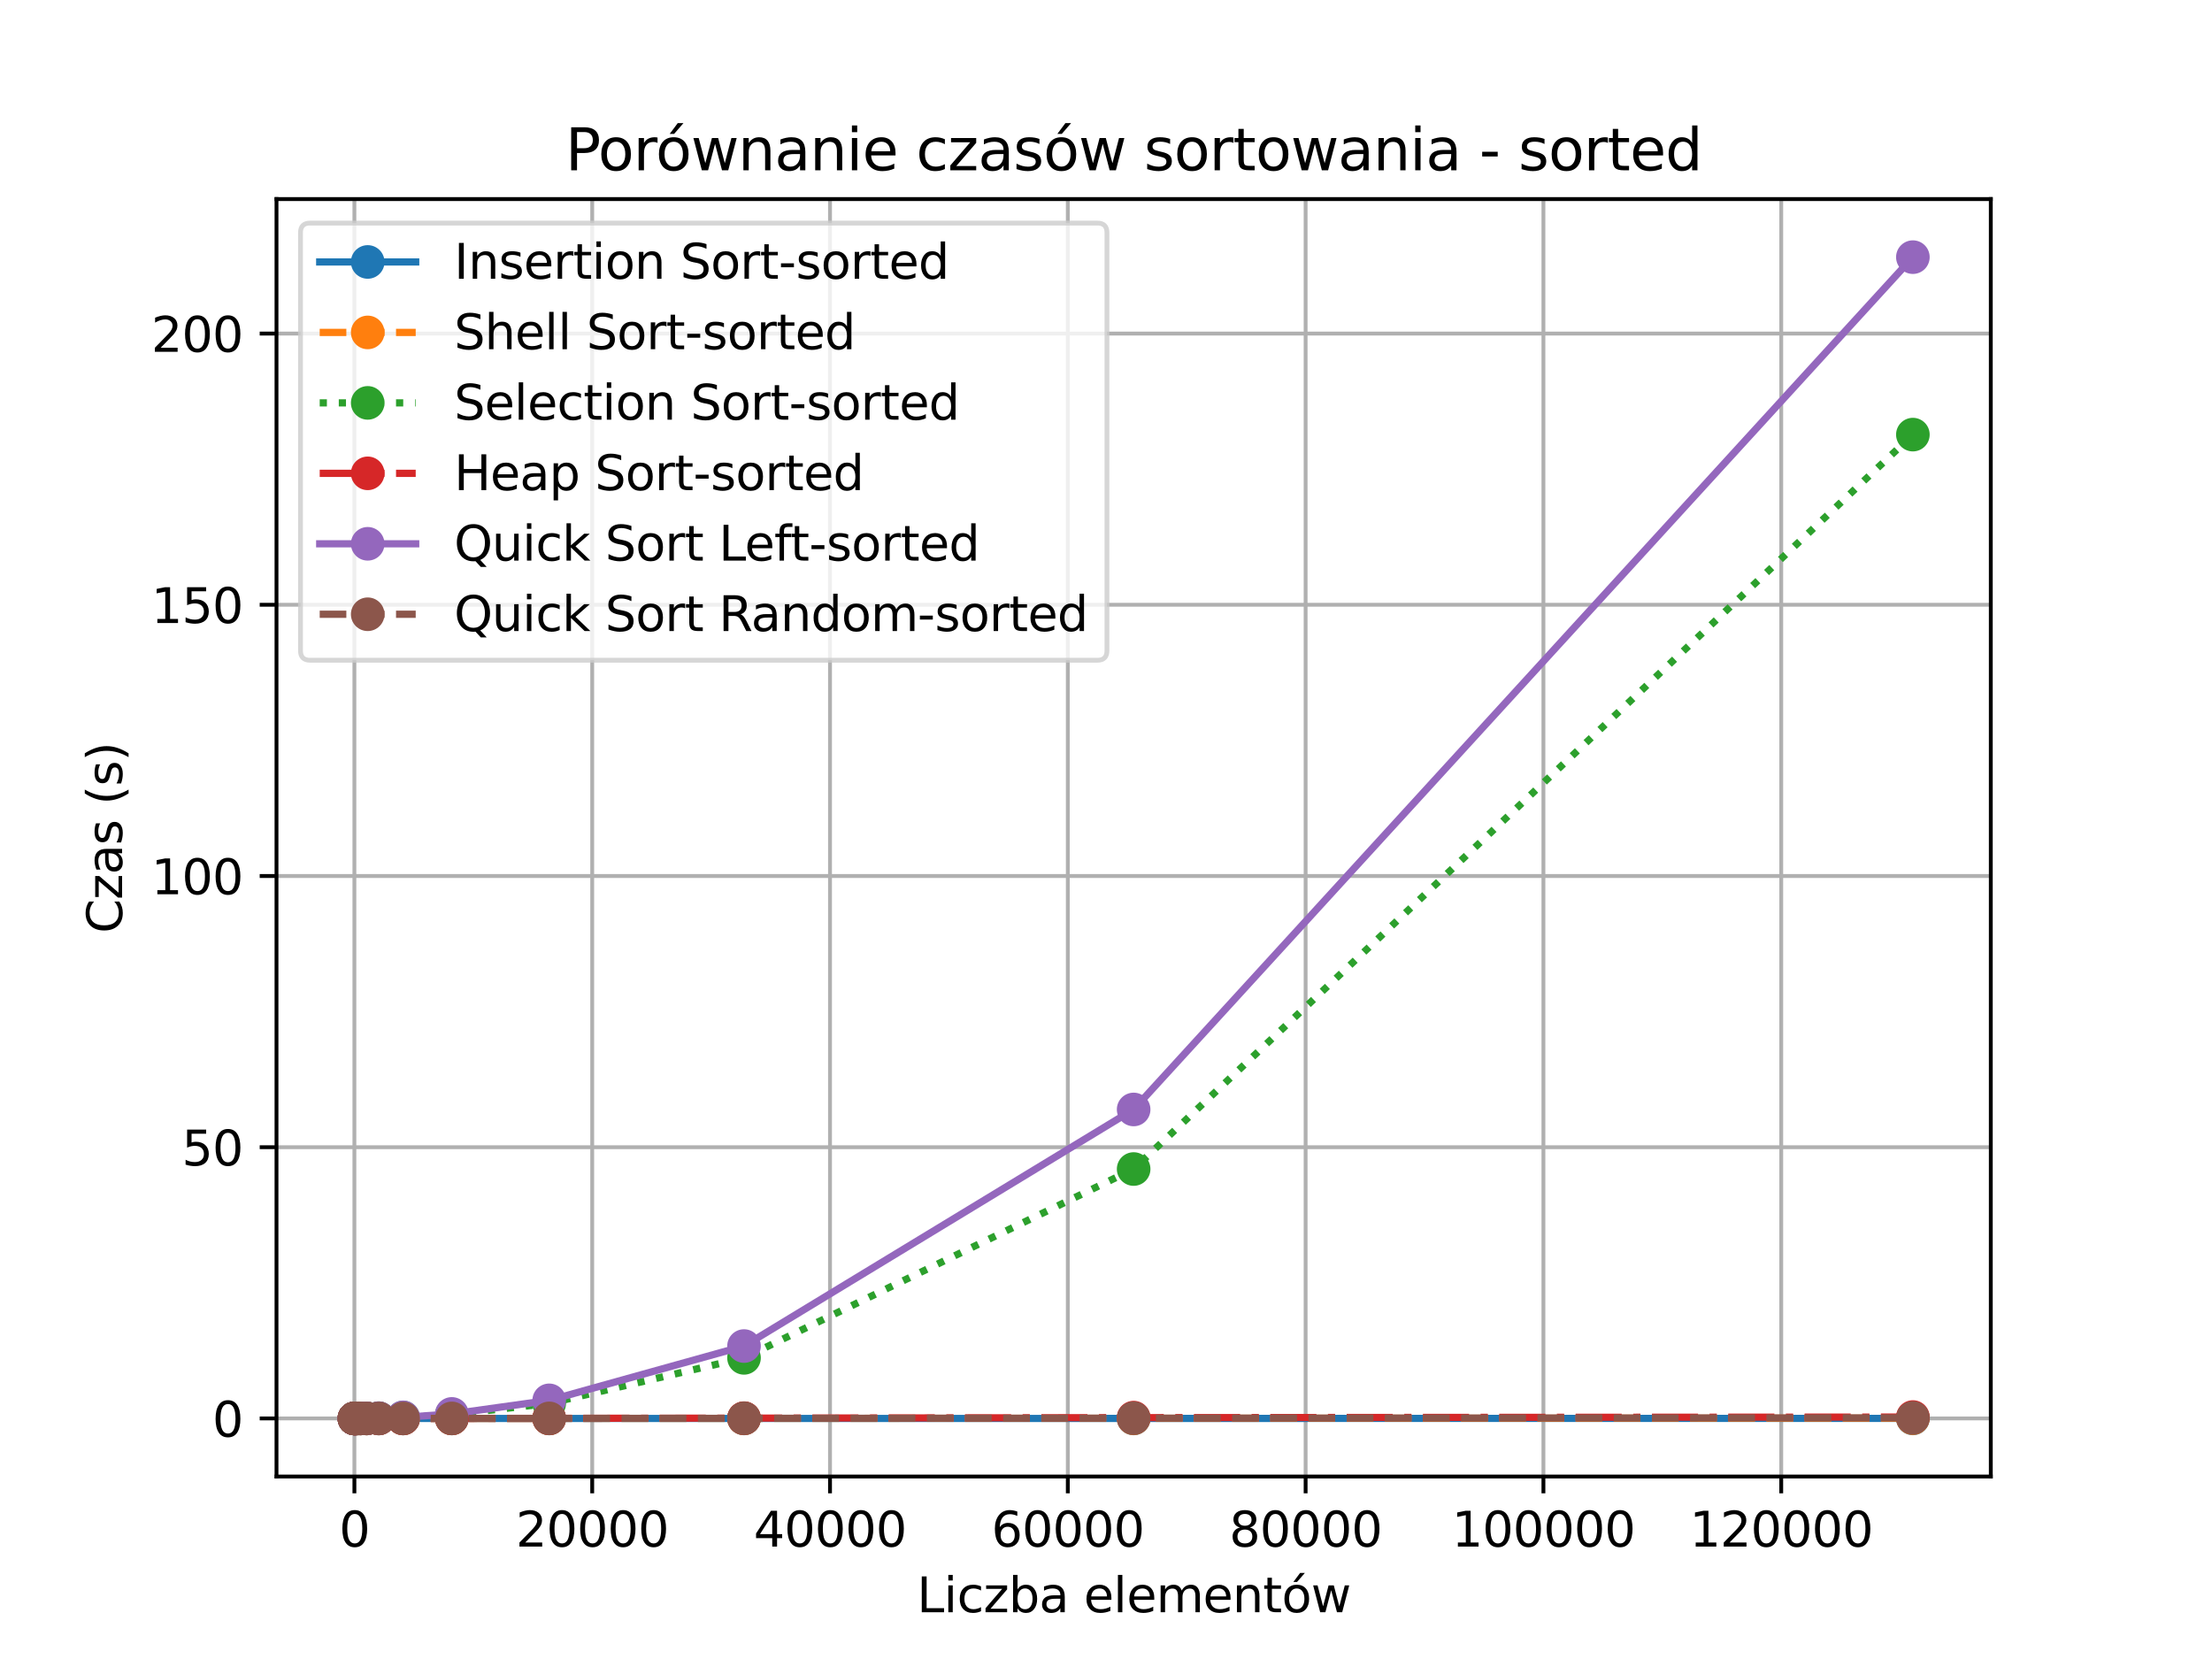 <?xml version="1.0" encoding="utf-8" standalone="no"?>
<!DOCTYPE svg PUBLIC "-//W3C//DTD SVG 1.1//EN"
  "http://www.w3.org/Graphics/SVG/1.1/DTD/svg11.dtd">
<svg xmlns:xlink="http://www.w3.org/1999/xlink" width="460.8pt" height="345.6pt" viewBox="0 0 460.8 345.6" xmlns="http://www.w3.org/2000/svg" version="1.1">
 <defs>
  <style type="text/css">*{stroke-linejoin: round; stroke-linecap: butt}</style>
 </defs>
 <g id="figure_1">
  <g id="patch_1">
   <path d="M 0 345.6 
L 460.8 345.6 
L 460.8 0 
L 0 0 
z
" style="fill: #ffffff"/>
  </g>
  <g id="axes_1">
   <g id="patch_2">
    <path d="M 57.6 307.584 
L 414.72 307.584 
L 414.72 41.472 
L 57.6 41.472 
z
" style="fill: #ffffff"/>
   </g>
   <g id="matplotlib.axis_1">
    <g id="xtick_1">
     <g id="line2d_1">
      <path d="M 73.828 307.584 
L 73.828 41.472 
" clip-path="url(#p74817c3530)" style="fill: none; stroke: #b0b0b0; stroke-width: 0.8; stroke-linecap: square"/>
     </g>
     <g id="line2d_2">
      <defs>
       <path id="maddd07f679" d="M 0 0 
L 0 3.5 
" style="stroke: #000000; stroke-width: 0.8"/>
      </defs>
      <g>
       <use xlink:href="#maddd07f679" x="73.828" y="307.584" style="stroke: #000000; stroke-width: 0.8"/>
      </g>
     </g>
     <g id="text_1">
      <!-- 0 -->
      <g transform="translate(70.647 322.182) scale(0.1 -0.1)">
       <defs>
        <path id="DejaVuSans-30" d="M 2034 4250 
Q 1547 4250 1301 3770 
Q 1056 3291 1056 2328 
Q 1056 1369 1301 889 
Q 1547 409 2034 409 
Q 2525 409 2770 889 
Q 3016 1369 3016 2328 
Q 3016 3291 2770 3770 
Q 2525 4250 2034 4250 
z
M 2034 4750 
Q 2819 4750 3233 4129 
Q 3647 3509 3647 2328 
Q 3647 1150 3233 529 
Q 2819 -91 2034 -91 
Q 1250 -91 836 529 
Q 422 1150 422 2328 
Q 422 3509 836 4129 
Q 1250 4750 2034 4750 
z
" transform="scale(0.016)"/>
       </defs>
       <use xlink:href="#DejaVuSans-30"/>
      </g>
     </g>
    </g>
    <g id="xtick_2">
     <g id="line2d_3">
      <path d="M 123.367 307.584 
L 123.367 41.472 
" clip-path="url(#p74817c3530)" style="fill: none; stroke: #b0b0b0; stroke-width: 0.8; stroke-linecap: square"/>
     </g>
     <g id="line2d_4">
      <g>
       <use xlink:href="#maddd07f679" x="123.367" y="307.584" style="stroke: #000000; stroke-width: 0.8"/>
      </g>
     </g>
     <g id="text_2">
      <!-- 20000 -->
      <g transform="translate(107.461 322.182) scale(0.1 -0.1)">
       <defs>
        <path id="DejaVuSans-32" d="M 1228 531 
L 3431 531 
L 3431 0 
L 469 0 
L 469 531 
Q 828 903 1448 1529 
Q 2069 2156 2228 2338 
Q 2531 2678 2651 2914 
Q 2772 3150 2772 3378 
Q 2772 3750 2511 3984 
Q 2250 4219 1831 4219 
Q 1534 4219 1204 4116 
Q 875 4013 500 3803 
L 500 4441 
Q 881 4594 1212 4672 
Q 1544 4750 1819 4750 
Q 2544 4750 2975 4387 
Q 3406 4025 3406 3419 
Q 3406 3131 3298 2873 
Q 3191 2616 2906 2266 
Q 2828 2175 2409 1742 
Q 1991 1309 1228 531 
z
" transform="scale(0.016)"/>
       </defs>
       <use xlink:href="#DejaVuSans-32"/>
       <use xlink:href="#DejaVuSans-30" transform="translate(63.623 0)"/>
       <use xlink:href="#DejaVuSans-30" transform="translate(127.246 0)"/>
       <use xlink:href="#DejaVuSans-30" transform="translate(190.869 0)"/>
       <use xlink:href="#DejaVuSans-30" transform="translate(254.492 0)"/>
      </g>
     </g>
    </g>
    <g id="xtick_3">
     <g id="line2d_5">
      <path d="M 172.906 307.584 
L 172.906 41.472 
" clip-path="url(#p74817c3530)" style="fill: none; stroke: #b0b0b0; stroke-width: 0.8; stroke-linecap: square"/>
     </g>
     <g id="line2d_6">
      <g>
       <use xlink:href="#maddd07f679" x="172.906" y="307.584" style="stroke: #000000; stroke-width: 0.8"/>
      </g>
     </g>
     <g id="text_3">
      <!-- 40000 -->
      <g transform="translate(157 322.182) scale(0.1 -0.1)">
       <defs>
        <path id="DejaVuSans-34" d="M 2419 4116 
L 825 1625 
L 2419 1625 
L 2419 4116 
z
M 2253 4666 
L 3047 4666 
L 3047 1625 
L 3713 1625 
L 3713 1100 
L 3047 1100 
L 3047 0 
L 2419 0 
L 2419 1100 
L 313 1100 
L 313 1709 
L 2253 4666 
z
" transform="scale(0.016)"/>
       </defs>
       <use xlink:href="#DejaVuSans-34"/>
       <use xlink:href="#DejaVuSans-30" transform="translate(63.623 0)"/>
       <use xlink:href="#DejaVuSans-30" transform="translate(127.246 0)"/>
       <use xlink:href="#DejaVuSans-30" transform="translate(190.869 0)"/>
       <use xlink:href="#DejaVuSans-30" transform="translate(254.492 0)"/>
      </g>
     </g>
    </g>
    <g id="xtick_4">
     <g id="line2d_7">
      <path d="M 222.445 307.584 
L 222.445 41.472 
" clip-path="url(#p74817c3530)" style="fill: none; stroke: #b0b0b0; stroke-width: 0.8; stroke-linecap: square"/>
     </g>
     <g id="line2d_8">
      <g>
       <use xlink:href="#maddd07f679" x="222.445" y="307.584" style="stroke: #000000; stroke-width: 0.8"/>
      </g>
     </g>
     <g id="text_4">
      <!-- 60000 -->
      <g transform="translate(206.539 322.182) scale(0.1 -0.1)">
       <defs>
        <path id="DejaVuSans-36" d="M 2113 2584 
Q 1688 2584 1439 2293 
Q 1191 2003 1191 1497 
Q 1191 994 1439 701 
Q 1688 409 2113 409 
Q 2538 409 2786 701 
Q 3034 994 3034 1497 
Q 3034 2003 2786 2293 
Q 2538 2584 2113 2584 
z
M 3366 4563 
L 3366 3988 
Q 3128 4100 2886 4159 
Q 2644 4219 2406 4219 
Q 1781 4219 1451 3797 
Q 1122 3375 1075 2522 
Q 1259 2794 1537 2939 
Q 1816 3084 2150 3084 
Q 2853 3084 3261 2657 
Q 3669 2231 3669 1497 
Q 3669 778 3244 343 
Q 2819 -91 2113 -91 
Q 1303 -91 875 529 
Q 447 1150 447 2328 
Q 447 3434 972 4092 
Q 1497 4750 2381 4750 
Q 2619 4750 2861 4703 
Q 3103 4656 3366 4563 
z
" transform="scale(0.016)"/>
       </defs>
       <use xlink:href="#DejaVuSans-36"/>
       <use xlink:href="#DejaVuSans-30" transform="translate(63.623 0)"/>
       <use xlink:href="#DejaVuSans-30" transform="translate(127.246 0)"/>
       <use xlink:href="#DejaVuSans-30" transform="translate(190.869 0)"/>
       <use xlink:href="#DejaVuSans-30" transform="translate(254.492 0)"/>
      </g>
     </g>
    </g>
    <g id="xtick_5">
     <g id="line2d_9">
      <path d="M 271.984 307.584 
L 271.984 41.472 
" clip-path="url(#p74817c3530)" style="fill: none; stroke: #b0b0b0; stroke-width: 0.8; stroke-linecap: square"/>
     </g>
     <g id="line2d_10">
      <g>
       <use xlink:href="#maddd07f679" x="271.984" y="307.584" style="stroke: #000000; stroke-width: 0.8"/>
      </g>
     </g>
     <g id="text_5">
      <!-- 80000 -->
      <g transform="translate(256.078 322.182) scale(0.1 -0.1)">
       <defs>
        <path id="DejaVuSans-38" d="M 2034 2216 
Q 1584 2216 1326 1975 
Q 1069 1734 1069 1313 
Q 1069 891 1326 650 
Q 1584 409 2034 409 
Q 2484 409 2743 651 
Q 3003 894 3003 1313 
Q 3003 1734 2745 1975 
Q 2488 2216 2034 2216 
z
M 1403 2484 
Q 997 2584 770 2862 
Q 544 3141 544 3541 
Q 544 4100 942 4425 
Q 1341 4750 2034 4750 
Q 2731 4750 3128 4425 
Q 3525 4100 3525 3541 
Q 3525 3141 3298 2862 
Q 3072 2584 2669 2484 
Q 3125 2378 3379 2068 
Q 3634 1759 3634 1313 
Q 3634 634 3220 271 
Q 2806 -91 2034 -91 
Q 1263 -91 848 271 
Q 434 634 434 1313 
Q 434 1759 690 2068 
Q 947 2378 1403 2484 
z
M 1172 3481 
Q 1172 3119 1398 2916 
Q 1625 2713 2034 2713 
Q 2441 2713 2670 2916 
Q 2900 3119 2900 3481 
Q 2900 3844 2670 4047 
Q 2441 4250 2034 4250 
Q 1625 4250 1398 4047 
Q 1172 3844 1172 3481 
z
" transform="scale(0.016)"/>
       </defs>
       <use xlink:href="#DejaVuSans-38"/>
       <use xlink:href="#DejaVuSans-30" transform="translate(63.623 0)"/>
       <use xlink:href="#DejaVuSans-30" transform="translate(127.246 0)"/>
       <use xlink:href="#DejaVuSans-30" transform="translate(190.869 0)"/>
       <use xlink:href="#DejaVuSans-30" transform="translate(254.492 0)"/>
      </g>
     </g>
    </g>
    <g id="xtick_6">
     <g id="line2d_11">
      <path d="M 321.523 307.584 
L 321.523 41.472 
" clip-path="url(#p74817c3530)" style="fill: none; stroke: #b0b0b0; stroke-width: 0.8; stroke-linecap: square"/>
     </g>
     <g id="line2d_12">
      <g>
       <use xlink:href="#maddd07f679" x="321.523" y="307.584" style="stroke: #000000; stroke-width: 0.8"/>
      </g>
     </g>
     <g id="text_6">
      <!-- 100000 -->
      <g transform="translate(302.436 322.182) scale(0.1 -0.1)">
       <defs>
        <path id="DejaVuSans-31" d="M 794 531 
L 1825 531 
L 1825 4091 
L 703 3866 
L 703 4441 
L 1819 4666 
L 2450 4666 
L 2450 531 
L 3481 531 
L 3481 0 
L 794 0 
L 794 531 
z
" transform="scale(0.016)"/>
       </defs>
       <use xlink:href="#DejaVuSans-31"/>
       <use xlink:href="#DejaVuSans-30" transform="translate(63.623 0)"/>
       <use xlink:href="#DejaVuSans-30" transform="translate(127.246 0)"/>
       <use xlink:href="#DejaVuSans-30" transform="translate(190.869 0)"/>
       <use xlink:href="#DejaVuSans-30" transform="translate(254.492 0)"/>
       <use xlink:href="#DejaVuSans-30" transform="translate(318.115 0)"/>
      </g>
     </g>
    </g>
    <g id="xtick_7">
     <g id="line2d_13">
      <path d="M 371.062 307.584 
L 371.062 41.472 
" clip-path="url(#p74817c3530)" style="fill: none; stroke: #b0b0b0; stroke-width: 0.8; stroke-linecap: square"/>
     </g>
     <g id="line2d_14">
      <g>
       <use xlink:href="#maddd07f679" x="371.062" y="307.584" style="stroke: #000000; stroke-width: 0.8"/>
      </g>
     </g>
     <g id="text_7">
      <!-- 120000 -->
      <g transform="translate(351.975 322.182) scale(0.1 -0.1)">
       <use xlink:href="#DejaVuSans-31"/>
       <use xlink:href="#DejaVuSans-32" transform="translate(63.623 0)"/>
       <use xlink:href="#DejaVuSans-30" transform="translate(127.246 0)"/>
       <use xlink:href="#DejaVuSans-30" transform="translate(190.869 0)"/>
       <use xlink:href="#DejaVuSans-30" transform="translate(254.492 0)"/>
       <use xlink:href="#DejaVuSans-30" transform="translate(318.115 0)"/>
      </g>
     </g>
    </g>
    <g id="text_8">
     <!-- Liczba elementów -->
     <g transform="translate(191.018 335.861) scale(0.1 -0.1)">
      <defs>
       <path id="DejaVuSans-4c" d="M 628 4666 
L 1259 4666 
L 1259 531 
L 3531 531 
L 3531 0 
L 628 0 
L 628 4666 
z
" transform="scale(0.016)"/>
       <path id="DejaVuSans-69" d="M 603 3500 
L 1178 3500 
L 1178 0 
L 603 0 
L 603 3500 
z
M 603 4863 
L 1178 4863 
L 1178 4134 
L 603 4134 
L 603 4863 
z
" transform="scale(0.016)"/>
       <path id="DejaVuSans-63" d="M 3122 3366 
L 3122 2828 
Q 2878 2963 2633 3030 
Q 2388 3097 2138 3097 
Q 1578 3097 1268 2742 
Q 959 2388 959 1747 
Q 959 1106 1268 751 
Q 1578 397 2138 397 
Q 2388 397 2633 464 
Q 2878 531 3122 666 
L 3122 134 
Q 2881 22 2623 -34 
Q 2366 -91 2075 -91 
Q 1284 -91 818 406 
Q 353 903 353 1747 
Q 353 2603 823 3093 
Q 1294 3584 2113 3584 
Q 2378 3584 2631 3529 
Q 2884 3475 3122 3366 
z
" transform="scale(0.016)"/>
       <path id="DejaVuSans-7a" d="M 353 3500 
L 3084 3500 
L 3084 2975 
L 922 459 
L 3084 459 
L 3084 0 
L 275 0 
L 275 525 
L 2438 3041 
L 353 3041 
L 353 3500 
z
" transform="scale(0.016)"/>
       <path id="DejaVuSans-62" d="M 3116 1747 
Q 3116 2381 2855 2742 
Q 2594 3103 2138 3103 
Q 1681 3103 1420 2742 
Q 1159 2381 1159 1747 
Q 1159 1113 1420 752 
Q 1681 391 2138 391 
Q 2594 391 2855 752 
Q 3116 1113 3116 1747 
z
M 1159 2969 
Q 1341 3281 1617 3432 
Q 1894 3584 2278 3584 
Q 2916 3584 3314 3078 
Q 3713 2572 3713 1747 
Q 3713 922 3314 415 
Q 2916 -91 2278 -91 
Q 1894 -91 1617 61 
Q 1341 213 1159 525 
L 1159 0 
L 581 0 
L 581 4863 
L 1159 4863 
L 1159 2969 
z
" transform="scale(0.016)"/>
       <path id="DejaVuSans-61" d="M 2194 1759 
Q 1497 1759 1228 1600 
Q 959 1441 959 1056 
Q 959 750 1161 570 
Q 1363 391 1709 391 
Q 2188 391 2477 730 
Q 2766 1069 2766 1631 
L 2766 1759 
L 2194 1759 
z
M 3341 1997 
L 3341 0 
L 2766 0 
L 2766 531 
Q 2569 213 2275 61 
Q 1981 -91 1556 -91 
Q 1019 -91 701 211 
Q 384 513 384 1019 
Q 384 1609 779 1909 
Q 1175 2209 1959 2209 
L 2766 2209 
L 2766 2266 
Q 2766 2663 2505 2880 
Q 2244 3097 1772 3097 
Q 1472 3097 1187 3025 
Q 903 2953 641 2809 
L 641 3341 
Q 956 3463 1253 3523 
Q 1550 3584 1831 3584 
Q 2591 3584 2966 3190 
Q 3341 2797 3341 1997 
z
" transform="scale(0.016)"/>
       <path id="DejaVuSans-20" transform="scale(0.016)"/>
       <path id="DejaVuSans-65" d="M 3597 1894 
L 3597 1613 
L 953 1613 
Q 991 1019 1311 708 
Q 1631 397 2203 397 
Q 2534 397 2845 478 
Q 3156 559 3463 722 
L 3463 178 
Q 3153 47 2828 -22 
Q 2503 -91 2169 -91 
Q 1331 -91 842 396 
Q 353 884 353 1716 
Q 353 2575 817 3079 
Q 1281 3584 2069 3584 
Q 2775 3584 3186 3129 
Q 3597 2675 3597 1894 
z
M 3022 2063 
Q 3016 2534 2758 2815 
Q 2500 3097 2075 3097 
Q 1594 3097 1305 2825 
Q 1016 2553 972 2059 
L 3022 2063 
z
" transform="scale(0.016)"/>
       <path id="DejaVuSans-6c" d="M 603 4863 
L 1178 4863 
L 1178 0 
L 603 0 
L 603 4863 
z
" transform="scale(0.016)"/>
       <path id="DejaVuSans-6d" d="M 3328 2828 
Q 3544 3216 3844 3400 
Q 4144 3584 4550 3584 
Q 5097 3584 5394 3201 
Q 5691 2819 5691 2113 
L 5691 0 
L 5113 0 
L 5113 2094 
Q 5113 2597 4934 2840 
Q 4756 3084 4391 3084 
Q 3944 3084 3684 2787 
Q 3425 2491 3425 1978 
L 3425 0 
L 2847 0 
L 2847 2094 
Q 2847 2600 2669 2842 
Q 2491 3084 2119 3084 
Q 1678 3084 1418 2786 
Q 1159 2488 1159 1978 
L 1159 0 
L 581 0 
L 581 3500 
L 1159 3500 
L 1159 2956 
Q 1356 3278 1631 3431 
Q 1906 3584 2284 3584 
Q 2666 3584 2933 3390 
Q 3200 3197 3328 2828 
z
" transform="scale(0.016)"/>
       <path id="DejaVuSans-6e" d="M 3513 2113 
L 3513 0 
L 2938 0 
L 2938 2094 
Q 2938 2591 2744 2837 
Q 2550 3084 2163 3084 
Q 1697 3084 1428 2787 
Q 1159 2491 1159 1978 
L 1159 0 
L 581 0 
L 581 3500 
L 1159 3500 
L 1159 2956 
Q 1366 3272 1645 3428 
Q 1925 3584 2291 3584 
Q 2894 3584 3203 3211 
Q 3513 2838 3513 2113 
z
" transform="scale(0.016)"/>
       <path id="DejaVuSans-74" d="M 1172 4494 
L 1172 3500 
L 2356 3500 
L 2356 3053 
L 1172 3053 
L 1172 1153 
Q 1172 725 1289 603 
Q 1406 481 1766 481 
L 2356 481 
L 2356 0 
L 1766 0 
Q 1100 0 847 248 
Q 594 497 594 1153 
L 594 3053 
L 172 3053 
L 172 3500 
L 594 3500 
L 594 4494 
L 1172 4494 
z
" transform="scale(0.016)"/>
       <path id="DejaVuSans-f3" d="M 1959 3097 
Q 1497 3097 1228 2736 
Q 959 2375 959 1747 
Q 959 1119 1226 758 
Q 1494 397 1959 397 
Q 2419 397 2687 759 
Q 2956 1122 2956 1747 
Q 2956 2369 2687 2733 
Q 2419 3097 1959 3097 
z
M 1959 3584 
Q 2709 3584 3137 3096 
Q 3566 2609 3566 1747 
Q 3566 888 3137 398 
Q 2709 -91 1959 -91 
Q 1206 -91 779 398 
Q 353 888 353 1747 
Q 353 2609 779 3096 
Q 1206 3584 1959 3584 
z
M 2394 5119 
L 3016 5119 
L 1998 3944 
L 1519 3944 
L 2394 5119 
z
" transform="scale(0.016)"/>
       <path id="DejaVuSans-77" d="M 269 3500 
L 844 3500 
L 1563 769 
L 2278 3500 
L 2956 3500 
L 3675 769 
L 4391 3500 
L 4966 3500 
L 4050 0 
L 3372 0 
L 2619 2869 
L 1863 0 
L 1184 0 
L 269 3500 
z
" transform="scale(0.016)"/>
      </defs>
      <use xlink:href="#DejaVuSans-4c"/>
      <use xlink:href="#DejaVuSans-69" transform="translate(55.713 0)"/>
      <use xlink:href="#DejaVuSans-63" transform="translate(83.496 0)"/>
      <use xlink:href="#DejaVuSans-7a" transform="translate(138.477 0)"/>
      <use xlink:href="#DejaVuSans-62" transform="translate(190.967 0)"/>
      <use xlink:href="#DejaVuSans-61" transform="translate(254.443 0)"/>
      <use xlink:href="#DejaVuSans-20" transform="translate(315.723 0)"/>
      <use xlink:href="#DejaVuSans-65" transform="translate(347.51 0)"/>
      <use xlink:href="#DejaVuSans-6c" transform="translate(409.033 0)"/>
      <use xlink:href="#DejaVuSans-65" transform="translate(436.816 0)"/>
      <use xlink:href="#DejaVuSans-6d" transform="translate(498.34 0)"/>
      <use xlink:href="#DejaVuSans-65" transform="translate(595.752 0)"/>
      <use xlink:href="#DejaVuSans-6e" transform="translate(657.275 0)"/>
      <use xlink:href="#DejaVuSans-74" transform="translate(720.654 0)"/>
      <use xlink:href="#DejaVuSans-f3" transform="translate(759.863 0)"/>
      <use xlink:href="#DejaVuSans-77" transform="translate(821.045 0)"/>
     </g>
    </g>
   </g>
   <g id="matplotlib.axis_2">
    <g id="ytick_1">
     <g id="line2d_15">
      <path d="M 57.6 295.488 
L 414.72 295.488 
" clip-path="url(#p74817c3530)" style="fill: none; stroke: #b0b0b0; stroke-width: 0.8; stroke-linecap: square"/>
     </g>
     <g id="line2d_16">
      <defs>
       <path id="m2dbd435752" d="M 0 0 
L -3.5 0 
" style="stroke: #000000; stroke-width: 0.8"/>
      </defs>
      <g>
       <use xlink:href="#m2dbd435752" x="57.6" y="295.488" style="stroke: #000000; stroke-width: 0.8"/>
      </g>
     </g>
     <g id="text_9">
      <!-- 0 -->
      <g transform="translate(44.237 299.287) scale(0.1 -0.1)">
       <use xlink:href="#DejaVuSans-30"/>
      </g>
     </g>
    </g>
    <g id="ytick_2">
     <g id="line2d_17">
      <path d="M 57.6 238.988 
L 414.72 238.988 
" clip-path="url(#p74817c3530)" style="fill: none; stroke: #b0b0b0; stroke-width: 0.8; stroke-linecap: square"/>
     </g>
     <g id="line2d_18">
      <g>
       <use xlink:href="#m2dbd435752" x="57.6" y="238.988" style="stroke: #000000; stroke-width: 0.8"/>
      </g>
     </g>
     <g id="text_10">
      <!-- 50 -->
      <g transform="translate(37.875 242.787) scale(0.1 -0.1)">
       <defs>
        <path id="DejaVuSans-35" d="M 691 4666 
L 3169 4666 
L 3169 4134 
L 1269 4134 
L 1269 2991 
Q 1406 3038 1543 3061 
Q 1681 3084 1819 3084 
Q 2600 3084 3056 2656 
Q 3513 2228 3513 1497 
Q 3513 744 3044 326 
Q 2575 -91 1722 -91 
Q 1428 -91 1123 -41 
Q 819 9 494 109 
L 494 744 
Q 775 591 1075 516 
Q 1375 441 1709 441 
Q 2250 441 2565 725 
Q 2881 1009 2881 1497 
Q 2881 1984 2565 2268 
Q 2250 2553 1709 2553 
Q 1456 2553 1204 2497 
Q 953 2441 691 2322 
L 691 4666 
z
" transform="scale(0.016)"/>
       </defs>
       <use xlink:href="#DejaVuSans-35"/>
       <use xlink:href="#DejaVuSans-30" transform="translate(63.623 0)"/>
      </g>
     </g>
    </g>
    <g id="ytick_3">
     <g id="line2d_19">
      <path d="M 57.6 182.488 
L 414.72 182.488 
" clip-path="url(#p74817c3530)" style="fill: none; stroke: #b0b0b0; stroke-width: 0.8; stroke-linecap: square"/>
     </g>
     <g id="line2d_20">
      <g>
       <use xlink:href="#m2dbd435752" x="57.6" y="182.488" style="stroke: #000000; stroke-width: 0.8"/>
      </g>
     </g>
     <g id="text_11">
      <!-- 100 -->
      <g transform="translate(31.512 186.287) scale(0.1 -0.1)">
       <use xlink:href="#DejaVuSans-31"/>
       <use xlink:href="#DejaVuSans-30" transform="translate(63.623 0)"/>
       <use xlink:href="#DejaVuSans-30" transform="translate(127.246 0)"/>
      </g>
     </g>
    </g>
    <g id="ytick_4">
     <g id="line2d_21">
      <path d="M 57.6 125.988 
L 414.72 125.988 
" clip-path="url(#p74817c3530)" style="fill: none; stroke: #b0b0b0; stroke-width: 0.8; stroke-linecap: square"/>
     </g>
     <g id="line2d_22">
      <g>
       <use xlink:href="#m2dbd435752" x="57.6" y="125.988" style="stroke: #000000; stroke-width: 0.8"/>
      </g>
     </g>
     <g id="text_12">
      <!-- 150 -->
      <g transform="translate(31.512 129.787) scale(0.1 -0.1)">
       <use xlink:href="#DejaVuSans-31"/>
       <use xlink:href="#DejaVuSans-35" transform="translate(63.623 0)"/>
       <use xlink:href="#DejaVuSans-30" transform="translate(127.246 0)"/>
      </g>
     </g>
    </g>
    <g id="ytick_5">
     <g id="line2d_23">
      <path d="M 57.6 69.488 
L 414.72 69.488 
" clip-path="url(#p74817c3530)" style="fill: none; stroke: #b0b0b0; stroke-width: 0.8; stroke-linecap: square"/>
     </g>
     <g id="line2d_24">
      <g>
       <use xlink:href="#m2dbd435752" x="57.6" y="69.488" style="stroke: #000000; stroke-width: 0.8"/>
      </g>
     </g>
     <g id="text_13">
      <!-- 200 -->
      <g transform="translate(31.512 73.287) scale(0.1 -0.1)">
       <use xlink:href="#DejaVuSans-32"/>
       <use xlink:href="#DejaVuSans-30" transform="translate(63.623 0)"/>
       <use xlink:href="#DejaVuSans-30" transform="translate(127.246 0)"/>
      </g>
     </g>
    </g>
    <g id="text_14">
     <!-- Czas (s) -->
     <g transform="translate(25.433 194.408) rotate(-90) scale(0.1 -0.1)">
      <defs>
       <path id="DejaVuSans-43" d="M 4122 4306 
L 4122 3641 
Q 3803 3938 3442 4084 
Q 3081 4231 2675 4231 
Q 1875 4231 1450 3742 
Q 1025 3253 1025 2328 
Q 1025 1406 1450 917 
Q 1875 428 2675 428 
Q 3081 428 3442 575 
Q 3803 722 4122 1019 
L 4122 359 
Q 3791 134 3420 21 
Q 3050 -91 2638 -91 
Q 1578 -91 968 557 
Q 359 1206 359 2328 
Q 359 3453 968 4101 
Q 1578 4750 2638 4750 
Q 3056 4750 3426 4639 
Q 3797 4528 4122 4306 
z
" transform="scale(0.016)"/>
       <path id="DejaVuSans-73" d="M 2834 3397 
L 2834 2853 
Q 2591 2978 2328 3040 
Q 2066 3103 1784 3103 
Q 1356 3103 1142 2972 
Q 928 2841 928 2578 
Q 928 2378 1081 2264 
Q 1234 2150 1697 2047 
L 1894 2003 
Q 2506 1872 2764 1633 
Q 3022 1394 3022 966 
Q 3022 478 2636 193 
Q 2250 -91 1575 -91 
Q 1294 -91 989 -36 
Q 684 19 347 128 
L 347 722 
Q 666 556 975 473 
Q 1284 391 1588 391 
Q 1994 391 2212 530 
Q 2431 669 2431 922 
Q 2431 1156 2273 1281 
Q 2116 1406 1581 1522 
L 1381 1569 
Q 847 1681 609 1914 
Q 372 2147 372 2553 
Q 372 3047 722 3315 
Q 1072 3584 1716 3584 
Q 2034 3584 2315 3537 
Q 2597 3491 2834 3397 
z
" transform="scale(0.016)"/>
       <path id="DejaVuSans-28" d="M 1984 4856 
Q 1566 4138 1362 3434 
Q 1159 2731 1159 2009 
Q 1159 1288 1364 580 
Q 1569 -128 1984 -844 
L 1484 -844 
Q 1016 -109 783 600 
Q 550 1309 550 2009 
Q 550 2706 781 3412 
Q 1013 4119 1484 4856 
L 1984 4856 
z
" transform="scale(0.016)"/>
       <path id="DejaVuSans-29" d="M 513 4856 
L 1013 4856 
Q 1481 4119 1714 3412 
Q 1947 2706 1947 2009 
Q 1947 1309 1714 600 
Q 1481 -109 1013 -844 
L 513 -844 
Q 928 -128 1133 580 
Q 1338 1288 1338 2009 
Q 1338 2731 1133 3434 
Q 928 4138 513 4856 
z
" transform="scale(0.016)"/>
      </defs>
      <use xlink:href="#DejaVuSans-43"/>
      <use xlink:href="#DejaVuSans-7a" transform="translate(69.824 0)"/>
      <use xlink:href="#DejaVuSans-61" transform="translate(122.314 0)"/>
      <use xlink:href="#DejaVuSans-73" transform="translate(183.594 0)"/>
      <use xlink:href="#DejaVuSans-20" transform="translate(235.693 0)"/>
      <use xlink:href="#DejaVuSans-28" transform="translate(267.48 0)"/>
      <use xlink:href="#DejaVuSans-73" transform="translate(306.494 0)"/>
      <use xlink:href="#DejaVuSans-29" transform="translate(358.594 0)"/>
     </g>
    </g>
   </g>
   <g id="line2d_25">
    <path d="M 73.833 295.488 
L 73.838 295.488 
L 73.848 295.488 
L 73.867 295.488 
L 73.907 295.488 
L 73.986 295.488 
L 74.145 295.488 
L 74.462 295.488 
L 75.096 295.488 
L 76.364 295.488 
L 78.901 295.488 
L 83.973 295.488 
L 94.119 295.487 
L 114.41 295.487 
L 154.993 295.486 
L 236.158 295.484 
L 398.487 295.479 
" clip-path="url(#p74817c3530)" style="fill: none; stroke: #1f77b4; stroke-width: 1.5; stroke-linecap: square"/>
    <defs>
     <path id="m178804cabc" d="M 0 3 
C 0.796 3 1.559 2.684 2.121 2.121 
C 2.684 1.559 3 0.796 3 0 
C 3 -0.796 2.684 -1.559 2.121 -2.121 
C 1.559 -2.684 0.796 -3 0 -3 
C -0.796 -3 -1.559 -2.684 -2.121 -2.121 
C -2.684 -1.559 -3 -0.796 -3 0 
C -3 0.796 -2.684 1.559 -2.121 2.121 
C -1.559 2.684 -0.796 3 0 3 
z
" style="stroke: #1f77b4"/>
    </defs>
    <g clip-path="url(#p74817c3530)">
     <use xlink:href="#m178804cabc" x="73.833" y="295.488" style="fill: #1f77b4; stroke: #1f77b4"/>
     <use xlink:href="#m178804cabc" x="73.838" y="295.488" style="fill: #1f77b4; stroke: #1f77b4"/>
     <use xlink:href="#m178804cabc" x="73.848" y="295.488" style="fill: #1f77b4; stroke: #1f77b4"/>
     <use xlink:href="#m178804cabc" x="73.867" y="295.488" style="fill: #1f77b4; stroke: #1f77b4"/>
     <use xlink:href="#m178804cabc" x="73.907" y="295.488" style="fill: #1f77b4; stroke: #1f77b4"/>
     <use xlink:href="#m178804cabc" x="73.986" y="295.488" style="fill: #1f77b4; stroke: #1f77b4"/>
     <use xlink:href="#m178804cabc" x="74.145" y="295.488" style="fill: #1f77b4; stroke: #1f77b4"/>
     <use xlink:href="#m178804cabc" x="74.462" y="295.488" style="fill: #1f77b4; stroke: #1f77b4"/>
     <use xlink:href="#m178804cabc" x="75.096" y="295.488" style="fill: #1f77b4; stroke: #1f77b4"/>
     <use xlink:href="#m178804cabc" x="76.364" y="295.488" style="fill: #1f77b4; stroke: #1f77b4"/>
     <use xlink:href="#m178804cabc" x="78.901" y="295.488" style="fill: #1f77b4; stroke: #1f77b4"/>
     <use xlink:href="#m178804cabc" x="83.973" y="295.488" style="fill: #1f77b4; stroke: #1f77b4"/>
     <use xlink:href="#m178804cabc" x="94.119" y="295.487" style="fill: #1f77b4; stroke: #1f77b4"/>
     <use xlink:href="#m178804cabc" x="114.41" y="295.487" style="fill: #1f77b4; stroke: #1f77b4"/>
     <use xlink:href="#m178804cabc" x="154.993" y="295.486" style="fill: #1f77b4; stroke: #1f77b4"/>
     <use xlink:href="#m178804cabc" x="236.158" y="295.484" style="fill: #1f77b4; stroke: #1f77b4"/>
     <use xlink:href="#m178804cabc" x="398.487" y="295.479" style="fill: #1f77b4; stroke: #1f77b4"/>
    </g>
   </g>
   <g id="line2d_26">
    <path d="M 73.833 295.488 
L 73.838 295.488 
L 73.848 295.488 
L 73.867 295.488 
L 73.907 295.488 
L 73.986 295.488 
L 74.145 295.488 
L 74.462 295.488 
L 75.096 295.488 
L 76.364 295.488 
L 78.901 295.487 
L 83.973 295.487 
L 94.119 295.485 
L 114.41 295.483 
L 154.993 295.476 
L 236.158 295.463 
L 398.487 295.434 
" clip-path="url(#p74817c3530)" style="fill: none; stroke-dasharray: 5.55,2.4; stroke-dashoffset: 0; stroke: #ff7f0e; stroke-width: 1.5"/>
    <defs>
     <path id="md412dea01c" d="M 0 3 
C 0.796 3 1.559 2.684 2.121 2.121 
C 2.684 1.559 3 0.796 3 0 
C 3 -0.796 2.684 -1.559 2.121 -2.121 
C 1.559 -2.684 0.796 -3 0 -3 
C -0.796 -3 -1.559 -2.684 -2.121 -2.121 
C -2.684 -1.559 -3 -0.796 -3 0 
C -3 0.796 -2.684 1.559 -2.121 2.121 
C -1.559 2.684 -0.796 3 0 3 
z
" style="stroke: #ff7f0e"/>
    </defs>
    <g clip-path="url(#p74817c3530)">
     <use xlink:href="#md412dea01c" x="73.833" y="295.488" style="fill: #ff7f0e; stroke: #ff7f0e"/>
     <use xlink:href="#md412dea01c" x="73.838" y="295.488" style="fill: #ff7f0e; stroke: #ff7f0e"/>
     <use xlink:href="#md412dea01c" x="73.848" y="295.488" style="fill: #ff7f0e; stroke: #ff7f0e"/>
     <use xlink:href="#md412dea01c" x="73.867" y="295.488" style="fill: #ff7f0e; stroke: #ff7f0e"/>
     <use xlink:href="#md412dea01c" x="73.907" y="295.488" style="fill: #ff7f0e; stroke: #ff7f0e"/>
     <use xlink:href="#md412dea01c" x="73.986" y="295.488" style="fill: #ff7f0e; stroke: #ff7f0e"/>
     <use xlink:href="#md412dea01c" x="74.145" y="295.488" style="fill: #ff7f0e; stroke: #ff7f0e"/>
     <use xlink:href="#md412dea01c" x="74.462" y="295.488" style="fill: #ff7f0e; stroke: #ff7f0e"/>
     <use xlink:href="#md412dea01c" x="75.096" y="295.488" style="fill: #ff7f0e; stroke: #ff7f0e"/>
     <use xlink:href="#md412dea01c" x="76.364" y="295.488" style="fill: #ff7f0e; stroke: #ff7f0e"/>
     <use xlink:href="#md412dea01c" x="78.901" y="295.487" style="fill: #ff7f0e; stroke: #ff7f0e"/>
     <use xlink:href="#md412dea01c" x="83.973" y="295.487" style="fill: #ff7f0e; stroke: #ff7f0e"/>
     <use xlink:href="#md412dea01c" x="94.119" y="295.485" style="fill: #ff7f0e; stroke: #ff7f0e"/>
     <use xlink:href="#md412dea01c" x="114.41" y="295.483" style="fill: #ff7f0e; stroke: #ff7f0e"/>
     <use xlink:href="#md412dea01c" x="154.993" y="295.476" style="fill: #ff7f0e; stroke: #ff7f0e"/>
     <use xlink:href="#md412dea01c" x="236.158" y="295.463" style="fill: #ff7f0e; stroke: #ff7f0e"/>
     <use xlink:href="#md412dea01c" x="398.487" y="295.434" style="fill: #ff7f0e; stroke: #ff7f0e"/>
    </g>
   </g>
   <g id="line2d_27">
    <path d="M 73.833 295.488 
L 73.838 295.488 
L 73.848 295.488 
L 73.867 295.488 
L 73.907 295.488 
L 73.986 295.488 
L 74.145 295.488 
L 74.462 295.487 
L 75.096 295.484 
L 76.364 295.476 
L 78.901 295.439 
L 83.973 295.292 
L 94.119 294.703 
L 114.41 292.35 
L 154.993 282.867 
L 236.158 243.532 
L 398.487 90.538 
" clip-path="url(#p74817c3530)" style="fill: none; stroke-dasharray: 1.5,2.475; stroke-dashoffset: 0; stroke: #2ca02c; stroke-width: 1.5"/>
    <defs>
     <path id="m0be5567166" d="M 0 3 
C 0.796 3 1.559 2.684 2.121 2.121 
C 2.684 1.559 3 0.796 3 0 
C 3 -0.796 2.684 -1.559 2.121 -2.121 
C 1.559 -2.684 0.796 -3 0 -3 
C -0.796 -3 -1.559 -2.684 -2.121 -2.121 
C -2.684 -1.559 -3 -0.796 -3 0 
C -3 0.796 -2.684 1.559 -2.121 2.121 
C -1.559 2.684 -0.796 3 0 3 
z
" style="stroke: #2ca02c"/>
    </defs>
    <g clip-path="url(#p74817c3530)">
     <use xlink:href="#m0be5567166" x="73.833" y="295.488" style="fill: #2ca02c; stroke: #2ca02c"/>
     <use xlink:href="#m0be5567166" x="73.838" y="295.488" style="fill: #2ca02c; stroke: #2ca02c"/>
     <use xlink:href="#m0be5567166" x="73.848" y="295.488" style="fill: #2ca02c; stroke: #2ca02c"/>
     <use xlink:href="#m0be5567166" x="73.867" y="295.488" style="fill: #2ca02c; stroke: #2ca02c"/>
     <use xlink:href="#m0be5567166" x="73.907" y="295.488" style="fill: #2ca02c; stroke: #2ca02c"/>
     <use xlink:href="#m0be5567166" x="73.986" y="295.488" style="fill: #2ca02c; stroke: #2ca02c"/>
     <use xlink:href="#m0be5567166" x="74.145" y="295.488" style="fill: #2ca02c; stroke: #2ca02c"/>
     <use xlink:href="#m0be5567166" x="74.462" y="295.487" style="fill: #2ca02c; stroke: #2ca02c"/>
     <use xlink:href="#m0be5567166" x="75.096" y="295.484" style="fill: #2ca02c; stroke: #2ca02c"/>
     <use xlink:href="#m0be5567166" x="76.364" y="295.476" style="fill: #2ca02c; stroke: #2ca02c"/>
     <use xlink:href="#m0be5567166" x="78.901" y="295.439" style="fill: #2ca02c; stroke: #2ca02c"/>
     <use xlink:href="#m0be5567166" x="83.973" y="295.292" style="fill: #2ca02c; stroke: #2ca02c"/>
     <use xlink:href="#m0be5567166" x="94.119" y="294.703" style="fill: #2ca02c; stroke: #2ca02c"/>
     <use xlink:href="#m0be5567166" x="114.41" y="292.35" style="fill: #2ca02c; stroke: #2ca02c"/>
     <use xlink:href="#m0be5567166" x="154.993" y="282.867" style="fill: #2ca02c; stroke: #2ca02c"/>
     <use xlink:href="#m0be5567166" x="236.158" y="243.532" style="fill: #2ca02c; stroke: #2ca02c"/>
     <use xlink:href="#m0be5567166" x="398.487" y="90.538" style="fill: #2ca02c; stroke: #2ca02c"/>
    </g>
   </g>
   <g id="line2d_28">
    <path d="M 73.833 295.488 
L 73.838 295.488 
L 73.848 295.488 
L 73.867 295.488 
L 73.907 295.488 
L 73.986 295.488 
L 74.145 295.488 
L 74.462 295.487 
L 75.096 295.487 
L 76.364 295.487 
L 78.901 295.485 
L 83.973 295.482 
L 94.119 295.474 
L 114.41 295.457 
L 154.993 295.423 
L 236.158 295.316 
L 398.487 295.196 
" clip-path="url(#p74817c3530)" style="fill: none; stroke-dasharray: 9.6,2.4,1.5,2.4; stroke-dashoffset: 0; stroke: #d62728; stroke-width: 1.5"/>
    <defs>
     <path id="mc9bf7335fa" d="M 0 3 
C 0.796 3 1.559 2.684 2.121 2.121 
C 2.684 1.559 3 0.796 3 0 
C 3 -0.796 2.684 -1.559 2.121 -2.121 
C 1.559 -2.684 0.796 -3 0 -3 
C -0.796 -3 -1.559 -2.684 -2.121 -2.121 
C -2.684 -1.559 -3 -0.796 -3 0 
C -3 0.796 -2.684 1.559 -2.121 2.121 
C -1.559 2.684 -0.796 3 0 3 
z
" style="stroke: #d62728"/>
    </defs>
    <g clip-path="url(#p74817c3530)">
     <use xlink:href="#mc9bf7335fa" x="73.833" y="295.488" style="fill: #d62728; stroke: #d62728"/>
     <use xlink:href="#mc9bf7335fa" x="73.838" y="295.488" style="fill: #d62728; stroke: #d62728"/>
     <use xlink:href="#mc9bf7335fa" x="73.848" y="295.488" style="fill: #d62728; stroke: #d62728"/>
     <use xlink:href="#mc9bf7335fa" x="73.867" y="295.488" style="fill: #d62728; stroke: #d62728"/>
     <use xlink:href="#mc9bf7335fa" x="73.907" y="295.488" style="fill: #d62728; stroke: #d62728"/>
     <use xlink:href="#mc9bf7335fa" x="73.986" y="295.488" style="fill: #d62728; stroke: #d62728"/>
     <use xlink:href="#mc9bf7335fa" x="74.145" y="295.488" style="fill: #d62728; stroke: #d62728"/>
     <use xlink:href="#mc9bf7335fa" x="74.462" y="295.487" style="fill: #d62728; stroke: #d62728"/>
     <use xlink:href="#mc9bf7335fa" x="75.096" y="295.487" style="fill: #d62728; stroke: #d62728"/>
     <use xlink:href="#mc9bf7335fa" x="76.364" y="295.487" style="fill: #d62728; stroke: #d62728"/>
     <use xlink:href="#mc9bf7335fa" x="78.901" y="295.485" style="fill: #d62728; stroke: #d62728"/>
     <use xlink:href="#mc9bf7335fa" x="83.973" y="295.482" style="fill: #d62728; stroke: #d62728"/>
     <use xlink:href="#mc9bf7335fa" x="94.119" y="295.474" style="fill: #d62728; stroke: #d62728"/>
     <use xlink:href="#mc9bf7335fa" x="114.41" y="295.457" style="fill: #d62728; stroke: #d62728"/>
     <use xlink:href="#mc9bf7335fa" x="154.993" y="295.423" style="fill: #d62728; stroke: #d62728"/>
     <use xlink:href="#mc9bf7335fa" x="236.158" y="295.316" style="fill: #d62728; stroke: #d62728"/>
     <use xlink:href="#mc9bf7335fa" x="398.487" y="295.196" style="fill: #d62728; stroke: #d62728"/>
    </g>
   </g>
   <g id="line2d_29">
    <path d="M 73.833 295.488 
L 73.838 295.488 
L 73.848 295.488 
L 73.867 295.488 
L 73.907 295.488 
L 73.986 295.488 
L 74.145 295.488 
L 74.462 295.487 
L 75.096 295.483 
L 76.364 295.473 
L 78.901 295.429 
L 83.973 295.252 
L 94.119 294.544 
L 114.41 291.717 
L 154.993 280.408 
L 236.158 231.121 
L 398.487 53.568 
" clip-path="url(#p74817c3530)" style="fill: none; stroke: #9467bd; stroke-width: 1.5; stroke-linecap: square"/>
    <defs>
     <path id="mf1528b780c" d="M 0 3 
C 0.796 3 1.559 2.684 2.121 2.121 
C 2.684 1.559 3 0.796 3 0 
C 3 -0.796 2.684 -1.559 2.121 -2.121 
C 1.559 -2.684 0.796 -3 0 -3 
C -0.796 -3 -1.559 -2.684 -2.121 -2.121 
C -2.684 -1.559 -3 -0.796 -3 0 
C -3 0.796 -2.684 1.559 -2.121 2.121 
C -1.559 2.684 -0.796 3 0 3 
z
" style="stroke: #9467bd"/>
    </defs>
    <g clip-path="url(#p74817c3530)">
     <use xlink:href="#mf1528b780c" x="73.833" y="295.488" style="fill: #9467bd; stroke: #9467bd"/>
     <use xlink:href="#mf1528b780c" x="73.838" y="295.488" style="fill: #9467bd; stroke: #9467bd"/>
     <use xlink:href="#mf1528b780c" x="73.848" y="295.488" style="fill: #9467bd; stroke: #9467bd"/>
     <use xlink:href="#mf1528b780c" x="73.867" y="295.488" style="fill: #9467bd; stroke: #9467bd"/>
     <use xlink:href="#mf1528b780c" x="73.907" y="295.488" style="fill: #9467bd; stroke: #9467bd"/>
     <use xlink:href="#mf1528b780c" x="73.986" y="295.488" style="fill: #9467bd; stroke: #9467bd"/>
     <use xlink:href="#mf1528b780c" x="74.145" y="295.488" style="fill: #9467bd; stroke: #9467bd"/>
     <use xlink:href="#mf1528b780c" x="74.462" y="295.487" style="fill: #9467bd; stroke: #9467bd"/>
     <use xlink:href="#mf1528b780c" x="75.096" y="295.483" style="fill: #9467bd; stroke: #9467bd"/>
     <use xlink:href="#mf1528b780c" x="76.364" y="295.473" style="fill: #9467bd; stroke: #9467bd"/>
     <use xlink:href="#mf1528b780c" x="78.901" y="295.429" style="fill: #9467bd; stroke: #9467bd"/>
     <use xlink:href="#mf1528b780c" x="83.973" y="295.252" style="fill: #9467bd; stroke: #9467bd"/>
     <use xlink:href="#mf1528b780c" x="94.119" y="294.544" style="fill: #9467bd; stroke: #9467bd"/>
     <use xlink:href="#mf1528b780c" x="114.41" y="291.717" style="fill: #9467bd; stroke: #9467bd"/>
     <use xlink:href="#mf1528b780c" x="154.993" y="280.408" style="fill: #9467bd; stroke: #9467bd"/>
     <use xlink:href="#mf1528b780c" x="236.158" y="231.121" style="fill: #9467bd; stroke: #9467bd"/>
     <use xlink:href="#mf1528b780c" x="398.487" y="53.568" style="fill: #9467bd; stroke: #9467bd"/>
    </g>
   </g>
   <g id="line2d_30">
    <path d="M 73.833 295.488 
L 73.838 295.488 
L 73.848 295.488 
L 73.867 295.488 
L 73.907 295.488 
L 73.986 295.488 
L 74.145 295.488 
L 74.462 295.488 
L 75.096 295.488 
L 76.364 295.487 
L 78.901 295.487 
L 83.973 295.485 
L 94.119 295.482 
L 114.41 295.474 
L 154.993 295.46 
L 236.158 295.431 
L 398.487 295.366 
" clip-path="url(#p74817c3530)" style="fill: none; stroke-dasharray: 5.55,2.4; stroke-dashoffset: 0; stroke: #8c564b; stroke-width: 1.5"/>
    <defs>
     <path id="m69d436b374" d="M 0 3 
C 0.796 3 1.559 2.684 2.121 2.121 
C 2.684 1.559 3 0.796 3 0 
C 3 -0.796 2.684 -1.559 2.121 -2.121 
C 1.559 -2.684 0.796 -3 0 -3 
C -0.796 -3 -1.559 -2.684 -2.121 -2.121 
C -2.684 -1.559 -3 -0.796 -3 0 
C -3 0.796 -2.684 1.559 -2.121 2.121 
C -1.559 2.684 -0.796 3 0 3 
z
" style="stroke: #8c564b"/>
    </defs>
    <g clip-path="url(#p74817c3530)">
     <use xlink:href="#m69d436b374" x="73.833" y="295.488" style="fill: #8c564b; stroke: #8c564b"/>
     <use xlink:href="#m69d436b374" x="73.838" y="295.488" style="fill: #8c564b; stroke: #8c564b"/>
     <use xlink:href="#m69d436b374" x="73.848" y="295.488" style="fill: #8c564b; stroke: #8c564b"/>
     <use xlink:href="#m69d436b374" x="73.867" y="295.488" style="fill: #8c564b; stroke: #8c564b"/>
     <use xlink:href="#m69d436b374" x="73.907" y="295.488" style="fill: #8c564b; stroke: #8c564b"/>
     <use xlink:href="#m69d436b374" x="73.986" y="295.488" style="fill: #8c564b; stroke: #8c564b"/>
     <use xlink:href="#m69d436b374" x="74.145" y="295.488" style="fill: #8c564b; stroke: #8c564b"/>
     <use xlink:href="#m69d436b374" x="74.462" y="295.488" style="fill: #8c564b; stroke: #8c564b"/>
     <use xlink:href="#m69d436b374" x="75.096" y="295.488" style="fill: #8c564b; stroke: #8c564b"/>
     <use xlink:href="#m69d436b374" x="76.364" y="295.487" style="fill: #8c564b; stroke: #8c564b"/>
     <use xlink:href="#m69d436b374" x="78.901" y="295.487" style="fill: #8c564b; stroke: #8c564b"/>
     <use xlink:href="#m69d436b374" x="83.973" y="295.485" style="fill: #8c564b; stroke: #8c564b"/>
     <use xlink:href="#m69d436b374" x="94.119" y="295.482" style="fill: #8c564b; stroke: #8c564b"/>
     <use xlink:href="#m69d436b374" x="114.41" y="295.474" style="fill: #8c564b; stroke: #8c564b"/>
     <use xlink:href="#m69d436b374" x="154.993" y="295.46" style="fill: #8c564b; stroke: #8c564b"/>
     <use xlink:href="#m69d436b374" x="236.158" y="295.431" style="fill: #8c564b; stroke: #8c564b"/>
     <use xlink:href="#m69d436b374" x="398.487" y="295.366" style="fill: #8c564b; stroke: #8c564b"/>
    </g>
   </g>
   <g id="patch_3">
    <path d="M 57.6 307.584 
L 57.6 41.472 
" style="fill: none; stroke: #000000; stroke-width: 0.8; stroke-linejoin: miter; stroke-linecap: square"/>
   </g>
   <g id="patch_4">
    <path d="M 414.72 307.584 
L 414.72 41.472 
" style="fill: none; stroke: #000000; stroke-width: 0.8; stroke-linejoin: miter; stroke-linecap: square"/>
   </g>
   <g id="patch_5">
    <path d="M 57.6 307.584 
L 414.72 307.584 
" style="fill: none; stroke: #000000; stroke-width: 0.8; stroke-linejoin: miter; stroke-linecap: square"/>
   </g>
   <g id="patch_6">
    <path d="M 57.6 41.472 
L 414.72 41.472 
" style="fill: none; stroke: #000000; stroke-width: 0.8; stroke-linejoin: miter; stroke-linecap: square"/>
   </g>
   <g id="text_15">
    <!-- Porównanie czasów sortowania - sorted -->
    <g transform="translate(117.784 35.472) scale(0.12 -0.12)">
     <defs>
      <path id="DejaVuSans-50" d="M 1259 4147 
L 1259 2394 
L 2053 2394 
Q 2494 2394 2734 2622 
Q 2975 2850 2975 3272 
Q 2975 3691 2734 3919 
Q 2494 4147 2053 4147 
L 1259 4147 
z
M 628 4666 
L 2053 4666 
Q 2838 4666 3239 4311 
Q 3641 3956 3641 3272 
Q 3641 2581 3239 2228 
Q 2838 1875 2053 1875 
L 1259 1875 
L 1259 0 
L 628 0 
L 628 4666 
z
" transform="scale(0.016)"/>
      <path id="DejaVuSans-6f" d="M 1959 3097 
Q 1497 3097 1228 2736 
Q 959 2375 959 1747 
Q 959 1119 1226 758 
Q 1494 397 1959 397 
Q 2419 397 2687 759 
Q 2956 1122 2956 1747 
Q 2956 2369 2687 2733 
Q 2419 3097 1959 3097 
z
M 1959 3584 
Q 2709 3584 3137 3096 
Q 3566 2609 3566 1747 
Q 3566 888 3137 398 
Q 2709 -91 1959 -91 
Q 1206 -91 779 398 
Q 353 888 353 1747 
Q 353 2609 779 3096 
Q 1206 3584 1959 3584 
z
" transform="scale(0.016)"/>
      <path id="DejaVuSans-72" d="M 2631 2963 
Q 2534 3019 2420 3045 
Q 2306 3072 2169 3072 
Q 1681 3072 1420 2755 
Q 1159 2438 1159 1844 
L 1159 0 
L 581 0 
L 581 3500 
L 1159 3500 
L 1159 2956 
Q 1341 3275 1631 3429 
Q 1922 3584 2338 3584 
Q 2397 3584 2469 3576 
Q 2541 3569 2628 3553 
L 2631 2963 
z
" transform="scale(0.016)"/>
      <path id="DejaVuSans-2d" d="M 313 2009 
L 1997 2009 
L 1997 1497 
L 313 1497 
L 313 2009 
z
" transform="scale(0.016)"/>
      <path id="DejaVuSans-64" d="M 2906 2969 
L 2906 4863 
L 3481 4863 
L 3481 0 
L 2906 0 
L 2906 525 
Q 2725 213 2448 61 
Q 2172 -91 1784 -91 
Q 1150 -91 751 415 
Q 353 922 353 1747 
Q 353 2572 751 3078 
Q 1150 3584 1784 3584 
Q 2172 3584 2448 3432 
Q 2725 3281 2906 2969 
z
M 947 1747 
Q 947 1113 1208 752 
Q 1469 391 1925 391 
Q 2381 391 2643 752 
Q 2906 1113 2906 1747 
Q 2906 2381 2643 2742 
Q 2381 3103 1925 3103 
Q 1469 3103 1208 2742 
Q 947 2381 947 1747 
z
" transform="scale(0.016)"/>
     </defs>
     <use xlink:href="#DejaVuSans-50"/>
     <use xlink:href="#DejaVuSans-6f" transform="translate(56.678 0)"/>
     <use xlink:href="#DejaVuSans-72" transform="translate(117.859 0)"/>
     <use xlink:href="#DejaVuSans-f3" transform="translate(156.723 0)"/>
     <use xlink:href="#DejaVuSans-77" transform="translate(217.904 0)"/>
     <use xlink:href="#DejaVuSans-6e" transform="translate(299.691 0)"/>
     <use xlink:href="#DejaVuSans-61" transform="translate(363.07 0)"/>
     <use xlink:href="#DejaVuSans-6e" transform="translate(424.35 0)"/>
     <use xlink:href="#DejaVuSans-69" transform="translate(487.729 0)"/>
     <use xlink:href="#DejaVuSans-65" transform="translate(515.512 0)"/>
     <use xlink:href="#DejaVuSans-20" transform="translate(577.035 0)"/>
     <use xlink:href="#DejaVuSans-63" transform="translate(608.822 0)"/>
     <use xlink:href="#DejaVuSans-7a" transform="translate(663.803 0)"/>
     <use xlink:href="#DejaVuSans-61" transform="translate(716.293 0)"/>
     <use xlink:href="#DejaVuSans-73" transform="translate(777.572 0)"/>
     <use xlink:href="#DejaVuSans-f3" transform="translate(829.672 0)"/>
     <use xlink:href="#DejaVuSans-77" transform="translate(890.854 0)"/>
     <use xlink:href="#DejaVuSans-20" transform="translate(972.641 0)"/>
     <use xlink:href="#DejaVuSans-73" transform="translate(1004.428 0)"/>
     <use xlink:href="#DejaVuSans-6f" transform="translate(1056.527 0)"/>
     <use xlink:href="#DejaVuSans-72" transform="translate(1117.709 0)"/>
     <use xlink:href="#DejaVuSans-74" transform="translate(1158.822 0)"/>
     <use xlink:href="#DejaVuSans-6f" transform="translate(1198.031 0)"/>
     <use xlink:href="#DejaVuSans-77" transform="translate(1259.213 0)"/>
     <use xlink:href="#DejaVuSans-61" transform="translate(1341 0)"/>
     <use xlink:href="#DejaVuSans-6e" transform="translate(1402.279 0)"/>
     <use xlink:href="#DejaVuSans-69" transform="translate(1465.658 0)"/>
     <use xlink:href="#DejaVuSans-61" transform="translate(1493.441 0)"/>
     <use xlink:href="#DejaVuSans-20" transform="translate(1554.721 0)"/>
     <use xlink:href="#DejaVuSans-2d" transform="translate(1586.508 0)"/>
     <use xlink:href="#DejaVuSans-20" transform="translate(1622.592 0)"/>
     <use xlink:href="#DejaVuSans-73" transform="translate(1654.379 0)"/>
     <use xlink:href="#DejaVuSans-6f" transform="translate(1706.479 0)"/>
     <use xlink:href="#DejaVuSans-72" transform="translate(1767.66 0)"/>
     <use xlink:href="#DejaVuSans-74" transform="translate(1808.773 0)"/>
     <use xlink:href="#DejaVuSans-65" transform="translate(1847.982 0)"/>
     <use xlink:href="#DejaVuSans-64" transform="translate(1909.506 0)"/>
    </g>
   </g>
   <g id="legend_1">
    <g id="patch_7">
     <path d="M 64.6 137.541 
L 228.597 137.541 
Q 230.597 137.541 230.597 135.541 
L 230.597 48.472 
Q 230.597 46.472 228.597 46.472 
L 64.6 46.472 
Q 62.6 46.472 62.6 48.472 
L 62.6 135.541 
Q 62.6 137.541 64.6 137.541 
z
" style="fill: #ffffff; opacity: 0.8; stroke: #cccccc; stroke-linejoin: miter"/>
    </g>
    <g id="line2d_31">
     <path d="M 66.6 54.57 
L 76.6 54.57 
L 86.6 54.57 
" style="fill: none; stroke: #1f77b4; stroke-width: 1.5; stroke-linecap: square"/>
     <g>
      <use xlink:href="#m178804cabc" x="76.6" y="54.57" style="fill: #1f77b4; stroke: #1f77b4"/>
     </g>
    </g>
    <g id="text_16">
     <!-- Insertion Sort-sorted -->
     <g transform="translate(94.6 58.07) scale(0.1 -0.1)">
      <defs>
       <path id="DejaVuSans-49" d="M 628 4666 
L 1259 4666 
L 1259 0 
L 628 0 
L 628 4666 
z
" transform="scale(0.016)"/>
       <path id="DejaVuSans-53" d="M 3425 4513 
L 3425 3897 
Q 3066 4069 2747 4153 
Q 2428 4238 2131 4238 
Q 1616 4238 1336 4038 
Q 1056 3838 1056 3469 
Q 1056 3159 1242 3001 
Q 1428 2844 1947 2747 
L 2328 2669 
Q 3034 2534 3370 2195 
Q 3706 1856 3706 1288 
Q 3706 609 3251 259 
Q 2797 -91 1919 -91 
Q 1588 -91 1214 -16 
Q 841 59 441 206 
L 441 856 
Q 825 641 1194 531 
Q 1563 422 1919 422 
Q 2459 422 2753 634 
Q 3047 847 3047 1241 
Q 3047 1584 2836 1778 
Q 2625 1972 2144 2069 
L 1759 2144 
Q 1053 2284 737 2584 
Q 422 2884 422 3419 
Q 422 4038 858 4394 
Q 1294 4750 2059 4750 
Q 2388 4750 2728 4690 
Q 3069 4631 3425 4513 
z
" transform="scale(0.016)"/>
      </defs>
      <use xlink:href="#DejaVuSans-49"/>
      <use xlink:href="#DejaVuSans-6e" transform="translate(29.492 0)"/>
      <use xlink:href="#DejaVuSans-73" transform="translate(92.871 0)"/>
      <use xlink:href="#DejaVuSans-65" transform="translate(144.971 0)"/>
      <use xlink:href="#DejaVuSans-72" transform="translate(206.494 0)"/>
      <use xlink:href="#DejaVuSans-74" transform="translate(247.607 0)"/>
      <use xlink:href="#DejaVuSans-69" transform="translate(286.816 0)"/>
      <use xlink:href="#DejaVuSans-6f" transform="translate(314.6 0)"/>
      <use xlink:href="#DejaVuSans-6e" transform="translate(375.781 0)"/>
      <use xlink:href="#DejaVuSans-20" transform="translate(439.16 0)"/>
      <use xlink:href="#DejaVuSans-53" transform="translate(470.947 0)"/>
      <use xlink:href="#DejaVuSans-6f" transform="translate(534.424 0)"/>
      <use xlink:href="#DejaVuSans-72" transform="translate(595.605 0)"/>
      <use xlink:href="#DejaVuSans-74" transform="translate(636.719 0)"/>
      <use xlink:href="#DejaVuSans-2d" transform="translate(675.928 0)"/>
      <use xlink:href="#DejaVuSans-73" transform="translate(712.012 0)"/>
      <use xlink:href="#DejaVuSans-6f" transform="translate(764.111 0)"/>
      <use xlink:href="#DejaVuSans-72" transform="translate(825.293 0)"/>
      <use xlink:href="#DejaVuSans-74" transform="translate(866.406 0)"/>
      <use xlink:href="#DejaVuSans-65" transform="translate(905.615 0)"/>
      <use xlink:href="#DejaVuSans-64" transform="translate(967.139 0)"/>
     </g>
    </g>
    <g id="line2d_32">
     <path d="M 66.6 69.249 
L 76.6 69.249 
L 86.6 69.249 
" style="fill: none; stroke-dasharray: 5.55,2.4; stroke-dashoffset: 0; stroke: #ff7f0e; stroke-width: 1.5"/>
     <g>
      <use xlink:href="#md412dea01c" x="76.6" y="69.249" style="fill: #ff7f0e; stroke: #ff7f0e"/>
     </g>
    </g>
    <g id="text_17">
     <!-- Shell Sort-sorted -->
     <g transform="translate(94.6 72.749) scale(0.1 -0.1)">
      <defs>
       <path id="DejaVuSans-68" d="M 3513 2113 
L 3513 0 
L 2938 0 
L 2938 2094 
Q 2938 2591 2744 2837 
Q 2550 3084 2163 3084 
Q 1697 3084 1428 2787 
Q 1159 2491 1159 1978 
L 1159 0 
L 581 0 
L 581 4863 
L 1159 4863 
L 1159 2956 
Q 1366 3272 1645 3428 
Q 1925 3584 2291 3584 
Q 2894 3584 3203 3211 
Q 3513 2838 3513 2113 
z
" transform="scale(0.016)"/>
      </defs>
      <use xlink:href="#DejaVuSans-53"/>
      <use xlink:href="#DejaVuSans-68" transform="translate(63.477 0)"/>
      <use xlink:href="#DejaVuSans-65" transform="translate(126.855 0)"/>
      <use xlink:href="#DejaVuSans-6c" transform="translate(188.379 0)"/>
      <use xlink:href="#DejaVuSans-6c" transform="translate(216.162 0)"/>
      <use xlink:href="#DejaVuSans-20" transform="translate(243.945 0)"/>
      <use xlink:href="#DejaVuSans-53" transform="translate(275.732 0)"/>
      <use xlink:href="#DejaVuSans-6f" transform="translate(339.209 0)"/>
      <use xlink:href="#DejaVuSans-72" transform="translate(400.391 0)"/>
      <use xlink:href="#DejaVuSans-74" transform="translate(441.504 0)"/>
      <use xlink:href="#DejaVuSans-2d" transform="translate(480.713 0)"/>
      <use xlink:href="#DejaVuSans-73" transform="translate(516.797 0)"/>
      <use xlink:href="#DejaVuSans-6f" transform="translate(568.896 0)"/>
      <use xlink:href="#DejaVuSans-72" transform="translate(630.078 0)"/>
      <use xlink:href="#DejaVuSans-74" transform="translate(671.191 0)"/>
      <use xlink:href="#DejaVuSans-65" transform="translate(710.4 0)"/>
      <use xlink:href="#DejaVuSans-64" transform="translate(771.924 0)"/>
     </g>
    </g>
    <g id="line2d_33">
     <path d="M 66.6 83.927 
L 76.6 83.927 
L 86.6 83.927 
" style="fill: none; stroke-dasharray: 1.5,2.475; stroke-dashoffset: 0; stroke: #2ca02c; stroke-width: 1.5"/>
     <g>
      <use xlink:href="#m0be5567166" x="76.6" y="83.927" style="fill: #2ca02c; stroke: #2ca02c"/>
     </g>
    </g>
    <g id="text_18">
     <!-- Selection Sort-sorted -->
     <g transform="translate(94.6 87.427) scale(0.1 -0.1)">
      <use xlink:href="#DejaVuSans-53"/>
      <use xlink:href="#DejaVuSans-65" transform="translate(63.477 0)"/>
      <use xlink:href="#DejaVuSans-6c" transform="translate(125 0)"/>
      <use xlink:href="#DejaVuSans-65" transform="translate(152.783 0)"/>
      <use xlink:href="#DejaVuSans-63" transform="translate(214.307 0)"/>
      <use xlink:href="#DejaVuSans-74" transform="translate(269.287 0)"/>
      <use xlink:href="#DejaVuSans-69" transform="translate(308.496 0)"/>
      <use xlink:href="#DejaVuSans-6f" transform="translate(336.279 0)"/>
      <use xlink:href="#DejaVuSans-6e" transform="translate(397.461 0)"/>
      <use xlink:href="#DejaVuSans-20" transform="translate(460.84 0)"/>
      <use xlink:href="#DejaVuSans-53" transform="translate(492.627 0)"/>
      <use xlink:href="#DejaVuSans-6f" transform="translate(556.104 0)"/>
      <use xlink:href="#DejaVuSans-72" transform="translate(617.285 0)"/>
      <use xlink:href="#DejaVuSans-74" transform="translate(658.398 0)"/>
      <use xlink:href="#DejaVuSans-2d" transform="translate(697.607 0)"/>
      <use xlink:href="#DejaVuSans-73" transform="translate(733.691 0)"/>
      <use xlink:href="#DejaVuSans-6f" transform="translate(785.791 0)"/>
      <use xlink:href="#DejaVuSans-72" transform="translate(846.973 0)"/>
      <use xlink:href="#DejaVuSans-74" transform="translate(888.086 0)"/>
      <use xlink:href="#DejaVuSans-65" transform="translate(927.295 0)"/>
      <use xlink:href="#DejaVuSans-64" transform="translate(988.818 0)"/>
     </g>
    </g>
    <g id="line2d_34">
     <path d="M 66.6 98.605 
L 76.6 98.605 
L 86.6 98.605 
" style="fill: none; stroke-dasharray: 9.6,2.4,1.5,2.4; stroke-dashoffset: 0; stroke: #d62728; stroke-width: 1.5"/>
     <g>
      <use xlink:href="#mc9bf7335fa" x="76.6" y="98.605" style="fill: #d62728; stroke: #d62728"/>
     </g>
    </g>
    <g id="text_19">
     <!-- Heap Sort-sorted -->
     <g transform="translate(94.6 102.105) scale(0.1 -0.1)">
      <defs>
       <path id="DejaVuSans-48" d="M 628 4666 
L 1259 4666 
L 1259 2753 
L 3553 2753 
L 3553 4666 
L 4184 4666 
L 4184 0 
L 3553 0 
L 3553 2222 
L 1259 2222 
L 1259 0 
L 628 0 
L 628 4666 
z
" transform="scale(0.016)"/>
       <path id="DejaVuSans-70" d="M 1159 525 
L 1159 -1331 
L 581 -1331 
L 581 3500 
L 1159 3500 
L 1159 2969 
Q 1341 3281 1617 3432 
Q 1894 3584 2278 3584 
Q 2916 3584 3314 3078 
Q 3713 2572 3713 1747 
Q 3713 922 3314 415 
Q 2916 -91 2278 -91 
Q 1894 -91 1617 61 
Q 1341 213 1159 525 
z
M 3116 1747 
Q 3116 2381 2855 2742 
Q 2594 3103 2138 3103 
Q 1681 3103 1420 2742 
Q 1159 2381 1159 1747 
Q 1159 1113 1420 752 
Q 1681 391 2138 391 
Q 2594 391 2855 752 
Q 3116 1113 3116 1747 
z
" transform="scale(0.016)"/>
      </defs>
      <use xlink:href="#DejaVuSans-48"/>
      <use xlink:href="#DejaVuSans-65" transform="translate(75.195 0)"/>
      <use xlink:href="#DejaVuSans-61" transform="translate(136.719 0)"/>
      <use xlink:href="#DejaVuSans-70" transform="translate(197.998 0)"/>
      <use xlink:href="#DejaVuSans-20" transform="translate(261.475 0)"/>
      <use xlink:href="#DejaVuSans-53" transform="translate(293.262 0)"/>
      <use xlink:href="#DejaVuSans-6f" transform="translate(356.738 0)"/>
      <use xlink:href="#DejaVuSans-72" transform="translate(417.92 0)"/>
      <use xlink:href="#DejaVuSans-74" transform="translate(459.033 0)"/>
      <use xlink:href="#DejaVuSans-2d" transform="translate(498.242 0)"/>
      <use xlink:href="#DejaVuSans-73" transform="translate(534.326 0)"/>
      <use xlink:href="#DejaVuSans-6f" transform="translate(586.426 0)"/>
      <use xlink:href="#DejaVuSans-72" transform="translate(647.607 0)"/>
      <use xlink:href="#DejaVuSans-74" transform="translate(688.721 0)"/>
      <use xlink:href="#DejaVuSans-65" transform="translate(727.93 0)"/>
      <use xlink:href="#DejaVuSans-64" transform="translate(789.453 0)"/>
     </g>
    </g>
    <g id="line2d_35">
     <path d="M 66.6 113.283 
L 76.6 113.283 
L 86.6 113.283 
" style="fill: none; stroke: #9467bd; stroke-width: 1.5; stroke-linecap: square"/>
     <g>
      <use xlink:href="#mf1528b780c" x="76.6" y="113.283" style="fill: #9467bd; stroke: #9467bd"/>
     </g>
    </g>
    <g id="text_20">
     <!-- Quick Sort Left-sorted -->
     <g transform="translate(94.6 116.783) scale(0.1 -0.1)">
      <defs>
       <path id="DejaVuSans-51" d="M 2522 4238 
Q 1834 4238 1429 3725 
Q 1025 3213 1025 2328 
Q 1025 1447 1429 934 
Q 1834 422 2522 422 
Q 3209 422 3611 934 
Q 4013 1447 4013 2328 
Q 4013 3213 3611 3725 
Q 3209 4238 2522 4238 
z
M 3406 84 
L 4238 -825 
L 3475 -825 
L 2784 -78 
Q 2681 -84 2626 -87 
Q 2572 -91 2522 -91 
Q 1538 -91 948 567 
Q 359 1225 359 2328 
Q 359 3434 948 4092 
Q 1538 4750 2522 4750 
Q 3503 4750 4090 4092 
Q 4678 3434 4678 2328 
Q 4678 1516 4351 937 
Q 4025 359 3406 84 
z
" transform="scale(0.016)"/>
       <path id="DejaVuSans-75" d="M 544 1381 
L 544 3500 
L 1119 3500 
L 1119 1403 
Q 1119 906 1312 657 
Q 1506 409 1894 409 
Q 2359 409 2629 706 
Q 2900 1003 2900 1516 
L 2900 3500 
L 3475 3500 
L 3475 0 
L 2900 0 
L 2900 538 
Q 2691 219 2414 64 
Q 2138 -91 1772 -91 
Q 1169 -91 856 284 
Q 544 659 544 1381 
z
M 1991 3584 
L 1991 3584 
z
" transform="scale(0.016)"/>
       <path id="DejaVuSans-6b" d="M 581 4863 
L 1159 4863 
L 1159 1991 
L 2875 3500 
L 3609 3500 
L 1753 1863 
L 3688 0 
L 2938 0 
L 1159 1709 
L 1159 0 
L 581 0 
L 581 4863 
z
" transform="scale(0.016)"/>
       <path id="DejaVuSans-66" d="M 2375 4863 
L 2375 4384 
L 1825 4384 
Q 1516 4384 1395 4259 
Q 1275 4134 1275 3809 
L 1275 3500 
L 2222 3500 
L 2222 3053 
L 1275 3053 
L 1275 0 
L 697 0 
L 697 3053 
L 147 3053 
L 147 3500 
L 697 3500 
L 697 3744 
Q 697 4328 969 4595 
Q 1241 4863 1831 4863 
L 2375 4863 
z
" transform="scale(0.016)"/>
      </defs>
      <use xlink:href="#DejaVuSans-51"/>
      <use xlink:href="#DejaVuSans-75" transform="translate(78.711 0)"/>
      <use xlink:href="#DejaVuSans-69" transform="translate(142.09 0)"/>
      <use xlink:href="#DejaVuSans-63" transform="translate(169.873 0)"/>
      <use xlink:href="#DejaVuSans-6b" transform="translate(224.854 0)"/>
      <use xlink:href="#DejaVuSans-20" transform="translate(282.764 0)"/>
      <use xlink:href="#DejaVuSans-53" transform="translate(314.551 0)"/>
      <use xlink:href="#DejaVuSans-6f" transform="translate(378.027 0)"/>
      <use xlink:href="#DejaVuSans-72" transform="translate(439.209 0)"/>
      <use xlink:href="#DejaVuSans-74" transform="translate(480.322 0)"/>
      <use xlink:href="#DejaVuSans-20" transform="translate(519.531 0)"/>
      <use xlink:href="#DejaVuSans-4c" transform="translate(551.318 0)"/>
      <use xlink:href="#DejaVuSans-65" transform="translate(605.281 0)"/>
      <use xlink:href="#DejaVuSans-66" transform="translate(666.805 0)"/>
      <use xlink:href="#DejaVuSans-74" transform="translate(700.26 0)"/>
      <use xlink:href="#DejaVuSans-2d" transform="translate(739.469 0)"/>
      <use xlink:href="#DejaVuSans-73" transform="translate(775.553 0)"/>
      <use xlink:href="#DejaVuSans-6f" transform="translate(827.652 0)"/>
      <use xlink:href="#DejaVuSans-72" transform="translate(888.834 0)"/>
      <use xlink:href="#DejaVuSans-74" transform="translate(929.947 0)"/>
      <use xlink:href="#DejaVuSans-65" transform="translate(969.156 0)"/>
      <use xlink:href="#DejaVuSans-64" transform="translate(1030.68 0)"/>
     </g>
    </g>
    <g id="line2d_36">
     <path d="M 66.6 127.961 
L 76.6 127.961 
L 86.6 127.961 
" style="fill: none; stroke-dasharray: 5.55,2.4; stroke-dashoffset: 0; stroke: #8c564b; stroke-width: 1.5"/>
     <g>
      <use xlink:href="#m69d436b374" x="76.6" y="127.961" style="fill: #8c564b; stroke: #8c564b"/>
     </g>
    </g>
    <g id="text_21">
     <!-- Quick Sort Random-sorted -->
     <g transform="translate(94.6 131.461) scale(0.1 -0.1)">
      <defs>
       <path id="DejaVuSans-52" d="M 2841 2188 
Q 3044 2119 3236 1894 
Q 3428 1669 3622 1275 
L 4263 0 
L 3584 0 
L 2988 1197 
Q 2756 1666 2539 1819 
Q 2322 1972 1947 1972 
L 1259 1972 
L 1259 0 
L 628 0 
L 628 4666 
L 2053 4666 
Q 2853 4666 3247 4331 
Q 3641 3997 3641 3322 
Q 3641 2881 3436 2590 
Q 3231 2300 2841 2188 
z
M 1259 4147 
L 1259 2491 
L 2053 2491 
Q 2509 2491 2742 2702 
Q 2975 2913 2975 3322 
Q 2975 3731 2742 3939 
Q 2509 4147 2053 4147 
L 1259 4147 
z
" transform="scale(0.016)"/>
      </defs>
      <use xlink:href="#DejaVuSans-51"/>
      <use xlink:href="#DejaVuSans-75" transform="translate(78.711 0)"/>
      <use xlink:href="#DejaVuSans-69" transform="translate(142.09 0)"/>
      <use xlink:href="#DejaVuSans-63" transform="translate(169.873 0)"/>
      <use xlink:href="#DejaVuSans-6b" transform="translate(224.854 0)"/>
      <use xlink:href="#DejaVuSans-20" transform="translate(282.764 0)"/>
      <use xlink:href="#DejaVuSans-53" transform="translate(314.551 0)"/>
      <use xlink:href="#DejaVuSans-6f" transform="translate(378.027 0)"/>
      <use xlink:href="#DejaVuSans-72" transform="translate(439.209 0)"/>
      <use xlink:href="#DejaVuSans-74" transform="translate(480.322 0)"/>
      <use xlink:href="#DejaVuSans-20" transform="translate(519.531 0)"/>
      <use xlink:href="#DejaVuSans-52" transform="translate(551.318 0)"/>
      <use xlink:href="#DejaVuSans-61" transform="translate(618.551 0)"/>
      <use xlink:href="#DejaVuSans-6e" transform="translate(679.83 0)"/>
      <use xlink:href="#DejaVuSans-64" transform="translate(743.209 0)"/>
      <use xlink:href="#DejaVuSans-6f" transform="translate(806.686 0)"/>
      <use xlink:href="#DejaVuSans-6d" transform="translate(867.867 0)"/>
      <use xlink:href="#DejaVuSans-2d" transform="translate(965.279 0)"/>
      <use xlink:href="#DejaVuSans-73" transform="translate(1001.363 0)"/>
      <use xlink:href="#DejaVuSans-6f" transform="translate(1053.463 0)"/>
      <use xlink:href="#DejaVuSans-72" transform="translate(1114.645 0)"/>
      <use xlink:href="#DejaVuSans-74" transform="translate(1155.758 0)"/>
      <use xlink:href="#DejaVuSans-65" transform="translate(1194.967 0)"/>
      <use xlink:href="#DejaVuSans-64" transform="translate(1256.49 0)"/>
     </g>
    </g>
   </g>
  </g>
 </g>
 <defs>
  <clipPath id="p74817c3530">
   <rect x="57.6" y="41.472" width="357.12" height="266.112"/>
  </clipPath>
 </defs>
</svg>
